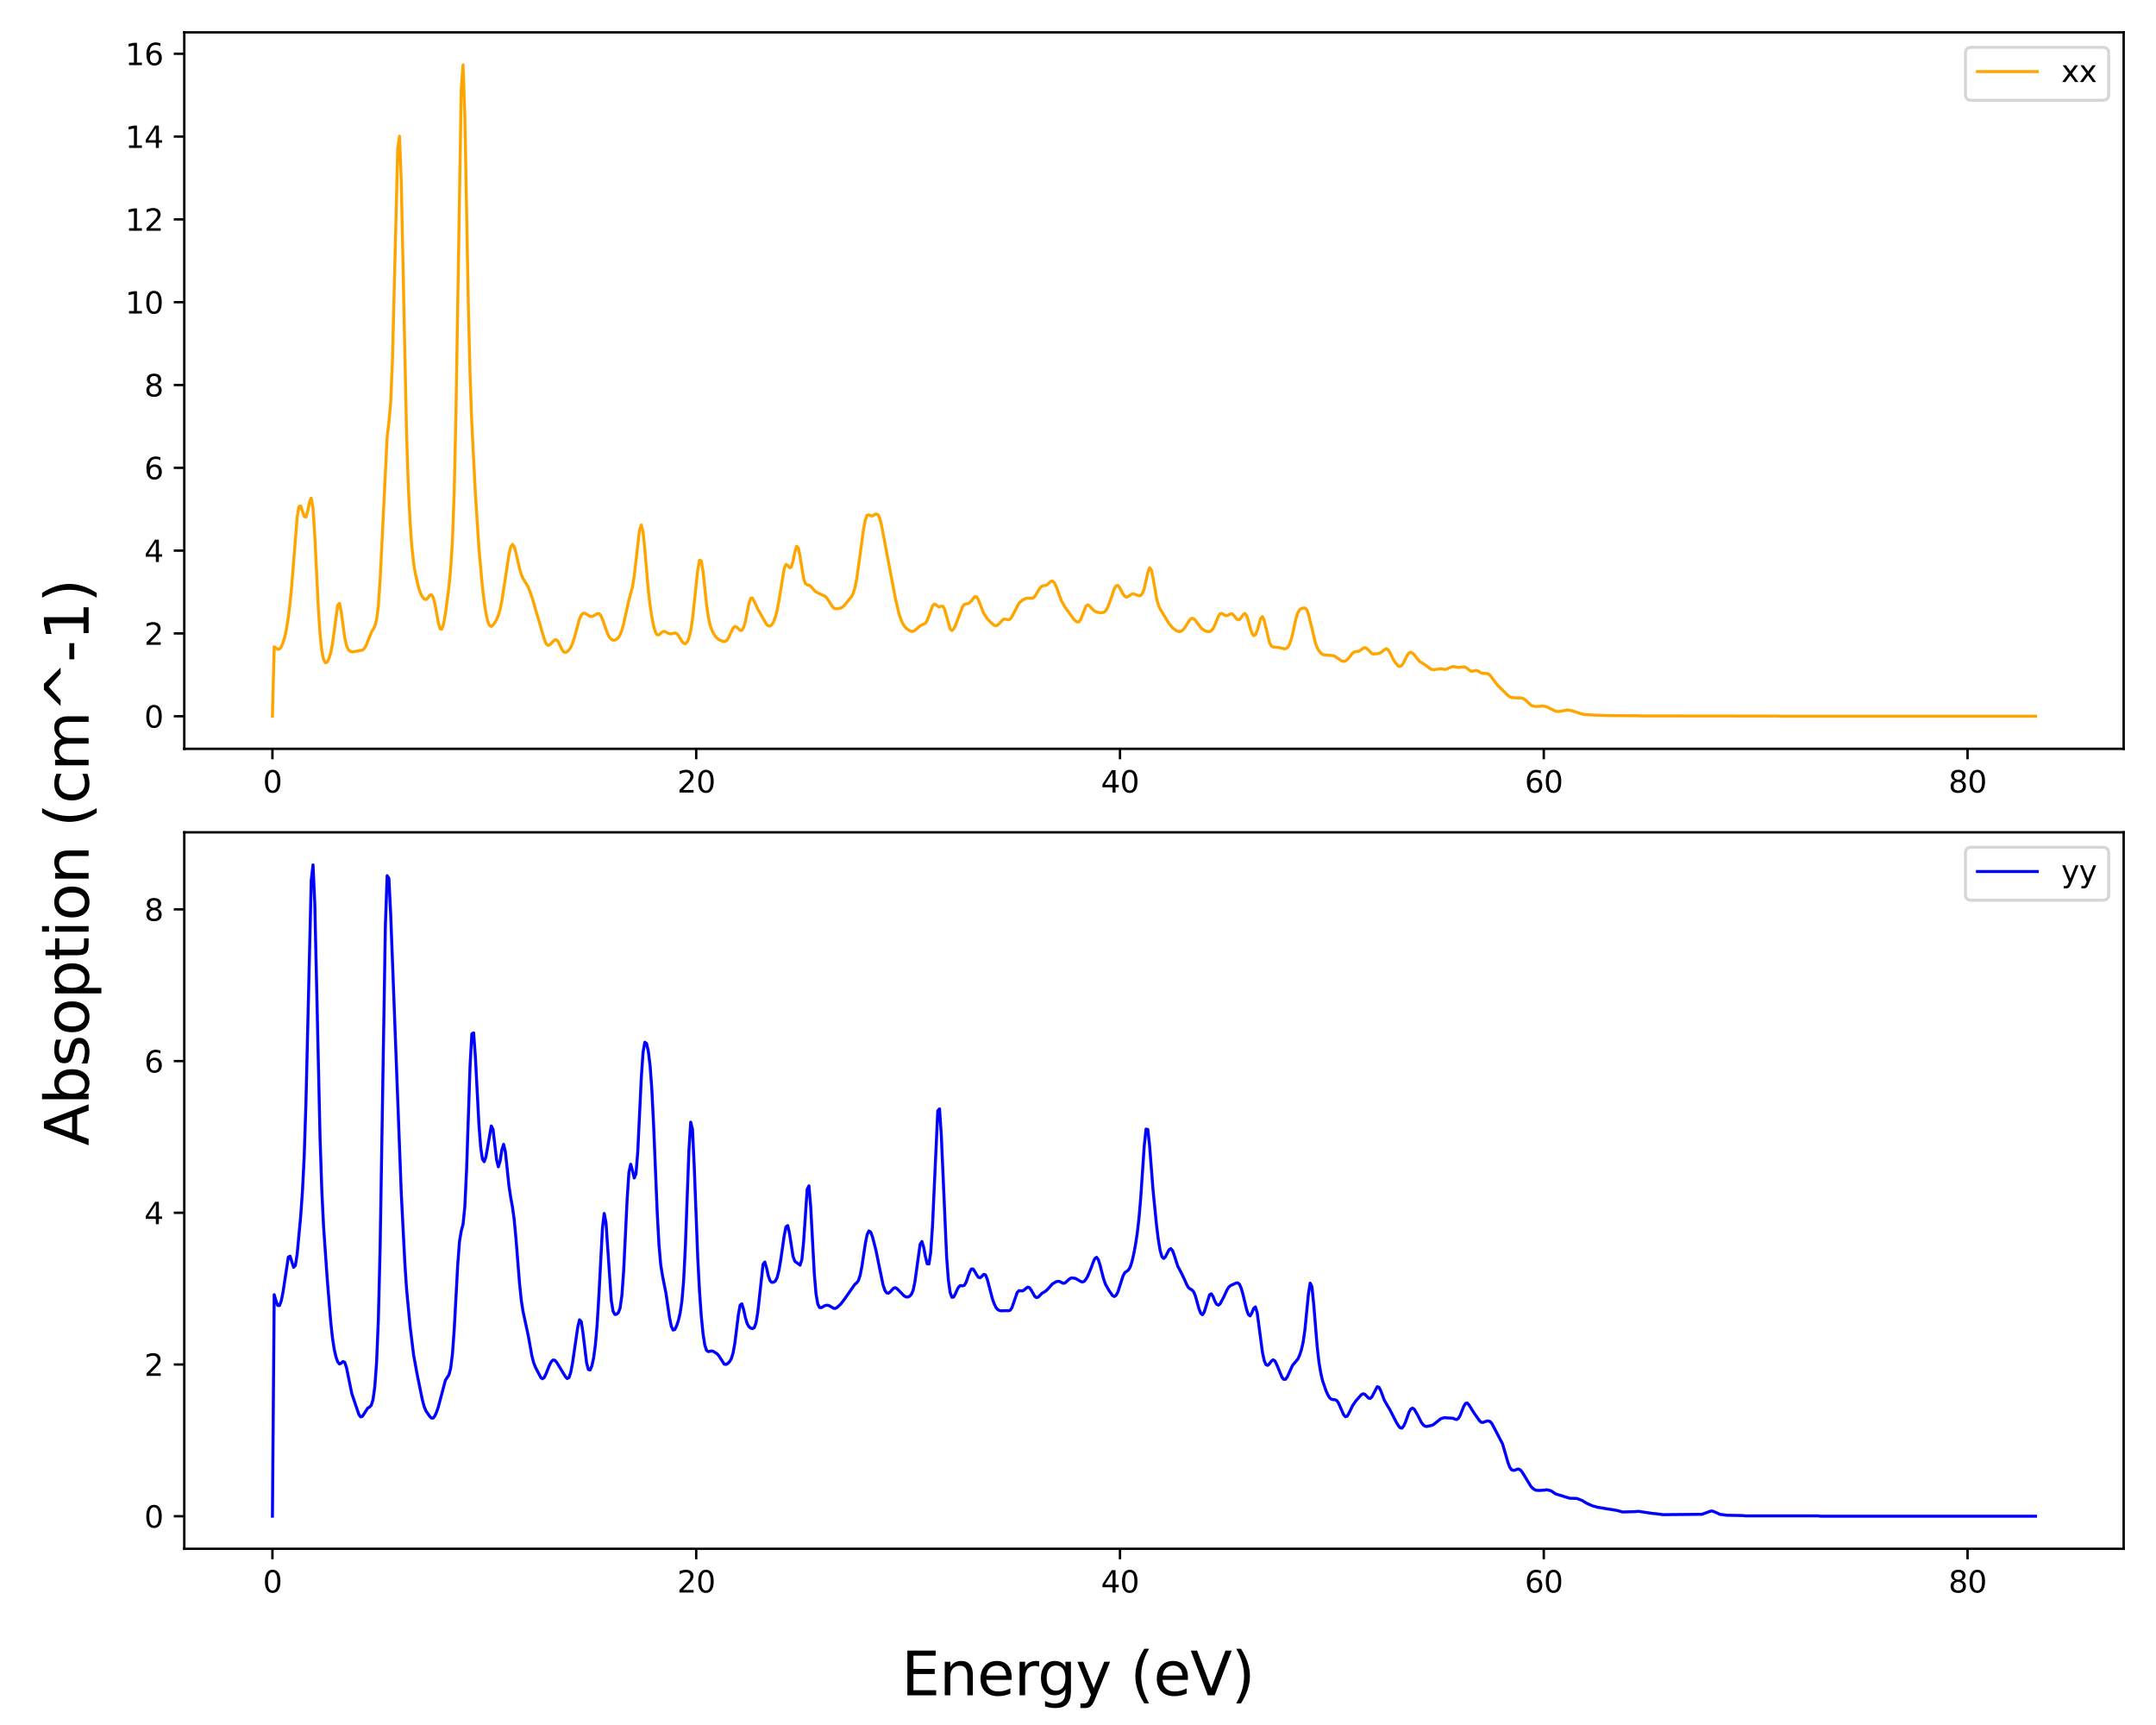 <?xml version="1.0" encoding="utf-8" standalone="no"?>
<!DOCTYPE svg PUBLIC "-//W3C//DTD SVG 1.1//EN"
  "http://www.w3.org/Graphics/SVG/1.1/DTD/svg11.dtd">
<svg xmlns:xlink="http://www.w3.org/1999/xlink" width="720pt" height="576pt" viewBox="0 0 720 576" xmlns="http://www.w3.org/2000/svg" version="1.1">
 <defs>
  <style type="text/css">*{stroke-linejoin: round; stroke-linecap: butt}</style>
 </defs>
 <g id="figure_1">
  <g id="patch_1">
   <path d="M 0 576 
L 720 576 
L 720 0 
L 0 0 
z
" style="fill: #ffffff"/>
  </g>
  <g id="axes_1">
   <g id="patch_2">
    <path d="M 61.54 250.04 
L 709.2 250.04 
L 709.2 10.8 
L 61.54 10.8 
z
" style="fill: #ffffff"/>
   </g>
   <g id="matplotlib.axis_1">
    <g id="xtick_1">
     <g id="line2d_1">
      <defs>
       <path id="m88f8ee2219" d="M 0 0 
L 0 3.5 
" style="stroke: #000000; stroke-width: 0.8"/>
      </defs>
      <g>
       <use xlink:href="#m88f8ee2219" x="90.979" y="250.04" style="stroke: #000000; stroke-width: 0.8"/>
      </g>
     </g>
     <g id="text_1">
      <!-- 0 -->
      <g transform="translate(87.798 264.638)scale(0.1 -0.1)">
       <defs>
        <path id="DejaVuSans-30" d="M 2034 4250 
Q 1547 4250 1301 3770 
Q 1056 3291 1056 2328 
Q 1056 1369 1301 889 
Q 1547 409 2034 409 
Q 2525 409 2770 889 
Q 3016 1369 3016 2328 
Q 3016 3291 2770 3770 
Q 2525 4250 2034 4250 
z
M 2034 4750 
Q 2819 4750 3233 4129 
Q 3647 3509 3647 2328 
Q 3647 1150 3233 529 
Q 2819 -91 2034 -91 
Q 1250 -91 836 529 
Q 422 1150 422 2328 
Q 422 3509 836 4129 
Q 1250 4750 2034 4750 
z
" transform="scale(0.016)"/>
       </defs>
       <use xlink:href="#DejaVuSans-30"/>
      </g>
     </g>
    </g>
    <g id="xtick_2">
     <g id="line2d_2">
      <g>
       <use xlink:href="#m88f8ee2219" x="232.502" y="250.04" style="stroke: #000000; stroke-width: 0.8"/>
      </g>
     </g>
     <g id="text_2">
      <!-- 20 -->
      <g transform="translate(226.139 264.638)scale(0.1 -0.1)">
       <defs>
        <path id="DejaVuSans-32" d="M 1228 531 
L 3431 531 
L 3431 0 
L 469 0 
L 469 531 
Q 828 903 1448 1529 
Q 2069 2156 2228 2338 
Q 2531 2678 2651 2914 
Q 2772 3150 2772 3378 
Q 2772 3750 2511 3984 
Q 2250 4219 1831 4219 
Q 1534 4219 1204 4116 
Q 875 4013 500 3803 
L 500 4441 
Q 881 4594 1212 4672 
Q 1544 4750 1819 4750 
Q 2544 4750 2975 4387 
Q 3406 4025 3406 3419 
Q 3406 3131 3298 2873 
Q 3191 2616 2906 2266 
Q 2828 2175 2409 1742 
Q 1991 1309 1228 531 
z
" transform="scale(0.016)"/>
       </defs>
       <use xlink:href="#DejaVuSans-32"/>
       <use xlink:href="#DejaVuSans-30" x="63.623"/>
      </g>
     </g>
    </g>
    <g id="xtick_3">
     <g id="line2d_3">
      <g>
       <use xlink:href="#m88f8ee2219" x="374.024" y="250.04" style="stroke: #000000; stroke-width: 0.8"/>
      </g>
     </g>
     <g id="text_3">
      <!-- 40 -->
      <g transform="translate(367.662 264.638)scale(0.1 -0.1)">
       <defs>
        <path id="DejaVuSans-34" d="M 2419 4116 
L 825 1625 
L 2419 1625 
L 2419 4116 
z
M 2253 4666 
L 3047 4666 
L 3047 1625 
L 3713 1625 
L 3713 1100 
L 3047 1100 
L 3047 0 
L 2419 0 
L 2419 1100 
L 313 1100 
L 313 1709 
L 2253 4666 
z
" transform="scale(0.016)"/>
       </defs>
       <use xlink:href="#DejaVuSans-34"/>
       <use xlink:href="#DejaVuSans-30" x="63.623"/>
      </g>
     </g>
    </g>
    <g id="xtick_4">
     <g id="line2d_4">
      <g>
       <use xlink:href="#m88f8ee2219" x="515.547" y="250.04" style="stroke: #000000; stroke-width: 0.8"/>
      </g>
     </g>
     <g id="text_4">
      <!-- 60 -->
      <g transform="translate(509.185 264.638)scale(0.1 -0.1)">
       <defs>
        <path id="DejaVuSans-36" d="M 2113 2584 
Q 1688 2584 1439 2293 
Q 1191 2003 1191 1497 
Q 1191 994 1439 701 
Q 1688 409 2113 409 
Q 2538 409 2786 701 
Q 3034 994 3034 1497 
Q 3034 2003 2786 2293 
Q 2538 2584 2113 2584 
z
M 3366 4563 
L 3366 3988 
Q 3128 4100 2886 4159 
Q 2644 4219 2406 4219 
Q 1781 4219 1451 3797 
Q 1122 3375 1075 2522 
Q 1259 2794 1537 2939 
Q 1816 3084 2150 3084 
Q 2853 3084 3261 2657 
Q 3669 2231 3669 1497 
Q 3669 778 3244 343 
Q 2819 -91 2113 -91 
Q 1303 -91 875 529 
Q 447 1150 447 2328 
Q 447 3434 972 4092 
Q 1497 4750 2381 4750 
Q 2619 4750 2861 4703 
Q 3103 4656 3366 4563 
z
" transform="scale(0.016)"/>
       </defs>
       <use xlink:href="#DejaVuSans-36"/>
       <use xlink:href="#DejaVuSans-30" x="63.623"/>
      </g>
     </g>
    </g>
    <g id="xtick_5">
     <g id="line2d_5">
      <g>
       <use xlink:href="#m88f8ee2219" x="657.07" y="250.04" style="stroke: #000000; stroke-width: 0.8"/>
      </g>
     </g>
     <g id="text_5">
      <!-- 80 -->
      <g transform="translate(650.707 264.638)scale(0.1 -0.1)">
       <defs>
        <path id="DejaVuSans-38" d="M 2034 2216 
Q 1584 2216 1326 1975 
Q 1069 1734 1069 1313 
Q 1069 891 1326 650 
Q 1584 409 2034 409 
Q 2484 409 2743 651 
Q 3003 894 3003 1313 
Q 3003 1734 2745 1975 
Q 2488 2216 2034 2216 
z
M 1403 2484 
Q 997 2584 770 2862 
Q 544 3141 544 3541 
Q 544 4100 942 4425 
Q 1341 4750 2034 4750 
Q 2731 4750 3128 4425 
Q 3525 4100 3525 3541 
Q 3525 3141 3298 2862 
Q 3072 2584 2669 2484 
Q 3125 2378 3379 2068 
Q 3634 1759 3634 1313 
Q 3634 634 3220 271 
Q 2806 -91 2034 -91 
Q 1263 -91 848 271 
Q 434 634 434 1313 
Q 434 1759 690 2068 
Q 947 2378 1403 2484 
z
M 1172 3481 
Q 1172 3119 1398 2916 
Q 1625 2713 2034 2713 
Q 2441 2713 2670 2916 
Q 2900 3119 2900 3481 
Q 2900 3844 2670 4047 
Q 2441 4250 2034 4250 
Q 1625 4250 1398 4047 
Q 1172 3844 1172 3481 
z
" transform="scale(0.016)"/>
       </defs>
       <use xlink:href="#DejaVuSans-38"/>
       <use xlink:href="#DejaVuSans-30" x="63.623"/>
      </g>
     </g>
    </g>
   </g>
   <g id="matplotlib.axis_2">
    <g id="ytick_1">
     <g id="line2d_6">
      <defs>
       <path id="mcab6aa4a78" d="M 0 0 
L -3.5 0 
" style="stroke: #000000; stroke-width: 0.8"/>
      </defs>
      <g>
       <use xlink:href="#mcab6aa4a78" x="61.54" y="239.165" style="stroke: #000000; stroke-width: 0.8"/>
      </g>
     </g>
     <g id="text_6">
      <!-- 0 -->
      <g transform="translate(48.178 242.965)scale(0.1 -0.1)">
       <use xlink:href="#DejaVuSans-30"/>
      </g>
     </g>
    </g>
    <g id="ytick_2">
     <g id="line2d_7">
      <g>
       <use xlink:href="#mcab6aa4a78" x="61.54" y="211.514" style="stroke: #000000; stroke-width: 0.8"/>
      </g>
     </g>
     <g id="text_7">
      <!-- 2 -->
      <g transform="translate(48.178 215.313)scale(0.1 -0.1)">
       <use xlink:href="#DejaVuSans-32"/>
      </g>
     </g>
    </g>
    <g id="ytick_3">
     <g id="line2d_8">
      <g>
       <use xlink:href="#mcab6aa4a78" x="61.54" y="183.862" style="stroke: #000000; stroke-width: 0.8"/>
      </g>
     </g>
     <g id="text_8">
      <!-- 4 -->
      <g transform="translate(48.178 187.661)scale(0.1 -0.1)">
       <use xlink:href="#DejaVuSans-34"/>
      </g>
     </g>
    </g>
    <g id="ytick_4">
     <g id="line2d_9">
      <g>
       <use xlink:href="#mcab6aa4a78" x="61.54" y="156.21" style="stroke: #000000; stroke-width: 0.8"/>
      </g>
     </g>
     <g id="text_9">
      <!-- 6 -->
      <g transform="translate(48.178 160.01)scale(0.1 -0.1)">
       <use xlink:href="#DejaVuSans-36"/>
      </g>
     </g>
    </g>
    <g id="ytick_5">
     <g id="line2d_10">
      <g>
       <use xlink:href="#mcab6aa4a78" x="61.54" y="128.559" style="stroke: #000000; stroke-width: 0.8"/>
      </g>
     </g>
     <g id="text_10">
      <!-- 8 -->
      <g transform="translate(48.178 132.358)scale(0.1 -0.1)">
       <use xlink:href="#DejaVuSans-38"/>
      </g>
     </g>
    </g>
    <g id="ytick_6">
     <g id="line2d_11">
      <g>
       <use xlink:href="#mcab6aa4a78" x="61.54" y="100.907" style="stroke: #000000; stroke-width: 0.8"/>
      </g>
     </g>
     <g id="text_11">
      <!-- 10 -->
      <g transform="translate(41.815 104.706)scale(0.1 -0.1)">
       <defs>
        <path id="DejaVuSans-31" d="M 794 531 
L 1825 531 
L 1825 4091 
L 703 3866 
L 703 4441 
L 1819 4666 
L 2450 4666 
L 2450 531 
L 3481 531 
L 3481 0 
L 794 0 
L 794 531 
z
" transform="scale(0.016)"/>
       </defs>
       <use xlink:href="#DejaVuSans-31"/>
       <use xlink:href="#DejaVuSans-30" x="63.623"/>
      </g>
     </g>
    </g>
    <g id="ytick_7">
     <g id="line2d_12">
      <g>
       <use xlink:href="#mcab6aa4a78" x="61.54" y="73.255" style="stroke: #000000; stroke-width: 0.8"/>
      </g>
     </g>
     <g id="text_12">
      <!-- 12 -->
      <g transform="translate(41.815 77.054)scale(0.1 -0.1)">
       <use xlink:href="#DejaVuSans-31"/>
       <use xlink:href="#DejaVuSans-32" x="63.623"/>
      </g>
     </g>
    </g>
    <g id="ytick_8">
     <g id="line2d_13">
      <g>
       <use xlink:href="#mcab6aa4a78" x="61.54" y="45.604" style="stroke: #000000; stroke-width: 0.8"/>
      </g>
     </g>
     <g id="text_13">
      <!-- 14 -->
      <g transform="translate(41.815 49.403)scale(0.1 -0.1)">
       <use xlink:href="#DejaVuSans-31"/>
       <use xlink:href="#DejaVuSans-34" x="63.623"/>
      </g>
     </g>
    </g>
    <g id="ytick_9">
     <g id="line2d_14">
      <g>
       <use xlink:href="#mcab6aa4a78" x="61.54" y="17.952" style="stroke: #000000; stroke-width: 0.8"/>
      </g>
     </g>
     <g id="text_14">
      <!-- 16 -->
      <g transform="translate(41.815 21.751)scale(0.1 -0.1)">
       <use xlink:href="#DejaVuSans-31"/>
       <use xlink:href="#DejaVuSans-36" x="63.623"/>
      </g>
     </g>
    </g>
   </g>
   <g id="line2d_15">
    <path d="M 90.979 239.165 
L 91.569 215.975 
L 92.747 216.803 
L 93.337 216.703 
L 93.926 216.013 
L 94.515 214.687 
L 95.104 212.669 
L 95.694 209.846 
L 96.283 206.109 
L 96.873 201.297 
L 97.462 195.125 
L 99.231 172.745 
L 99.819 169.18 
L 100.409 168.946 
L 101.588 172.457 
L 102.177 172.651 
L 102.767 170.686 
L 103.356 167.635 
L 103.945 166.329 
L 104.535 169.838 
L 105.124 178.933 
L 106.302 202.948 
L 106.892 211.796 
L 107.481 217.324 
L 108.071 220.22 
L 108.66 221.293 
L 109.25 221.11 
L 109.839 219.999 
L 110.429 218.032 
L 111.018 215.009 
L 112.786 202.072 
L 113.375 201.468 
L 113.964 204.345 
L 115.143 213.043 
L 115.733 215.63 
L 116.322 216.914 
L 116.912 217.465 
L 117.5 217.656 
L 118.09 217.639 
L 119.858 217.282 
L 121.037 217.07 
L 121.627 216.594 
L 122.216 215.629 
L 123.984 211.244 
L 125.162 209.122 
L 125.752 206.942 
L 126.341 202.332 
L 126.931 193.888 
L 129.288 145.861 
L 129.877 141.014 
L 130.467 134.337 
L 131.056 120.29 
L 132.825 49.551 
L 133.414 45.479 
L 134.003 60.701 
L 135.771 144.894 
L 136.36 162.422 
L 136.95 174.343 
L 137.539 182.563 
L 138.129 188.048 
L 138.718 191.664 
L 139.897 196.577 
L 140.487 198.23 
L 141.075 199.314 
L 141.665 200.01 
L 142.254 200.212 
L 142.844 199.705 
L 143.433 198.87 
L 144.023 198.547 
L 144.612 199.357 
L 145.201 201.463 
L 146.38 207.865 
L 146.969 209.958 
L 147.558 210.075 
L 148.148 208.234 
L 148.737 204.948 
L 149.916 195.973 
L 150.506 189.896 
L 151.095 180.471 
L 151.685 164.174 
L 152.274 137.559 
L 154.042 29.751 
L 154.631 21.675 
L 155.22 38.236 
L 156.399 101.72 
L 156.989 125.569 
L 157.578 141.714 
L 158.756 164.861 
L 159.935 183.031 
L 161.114 196.099 
L 161.704 200.993 
L 162.293 204.794 
L 162.883 207.419 
L 163.472 208.83 
L 164.061 209.159 
L 164.65 208.722 
L 165.24 207.91 
L 165.829 206.889 
L 166.418 205.514 
L 167.008 203.489 
L 167.597 200.672 
L 168.776 193.019 
L 169.955 185.193 
L 170.544 182.667 
L 171.133 181.755 
L 171.723 182.541 
L 172.312 184.636 
L 173.491 189.845 
L 174.081 191.803 
L 174.67 193.15 
L 176.438 196.094 
L 177.616 199.265 
L 179.385 205.301 
L 181.743 213.34 
L 182.331 214.812 
L 182.921 215.471 
L 183.51 215.365 
L 185.278 213.65 
L 185.868 213.661 
L 186.457 214.316 
L 187.636 216.847 
L 188.225 217.692 
L 188.814 217.877 
L 189.404 217.587 
L 189.993 217.049 
L 190.583 216.212 
L 191.172 214.918 
L 191.762 213.102 
L 193.53 206.681 
L 194.119 205.382 
L 194.708 204.795 
L 195.298 204.775 
L 197.066 205.812 
L 197.655 205.842 
L 198.245 205.625 
L 199.424 204.925 
L 200.012 204.871 
L 200.602 205.443 
L 201.191 206.756 
L 202.96 211.766 
L 203.549 212.817 
L 204.139 213.481 
L 204.728 213.765 
L 205.317 213.73 
L 205.906 213.438 
L 206.496 212.901 
L 207.085 211.949 
L 207.674 210.444 
L 208.264 208.269 
L 210.032 200.371 
L 211.211 195.984 
L 211.8 192.378 
L 213.568 176.988 
L 214.158 175.28 
L 214.747 177.61 
L 215.336 183.449 
L 216.515 197.248 
L 217.105 202.252 
L 217.694 206.043 
L 218.283 208.999 
L 218.872 211.035 
L 219.462 211.979 
L 220.051 211.978 
L 221.23 210.969 
L 221.82 210.828 
L 222.409 211.058 
L 222.998 211.415 
L 223.587 211.637 
L 224.177 211.642 
L 225.356 211.34 
L 225.945 211.537 
L 226.534 212.168 
L 227.713 214.144 
L 228.303 214.815 
L 228.892 214.924 
L 229.481 214.381 
L 230.07 213.048 
L 230.66 210.64 
L 231.249 206.879 
L 233.018 190.301 
L 233.607 187.079 
L 234.197 187.28 
L 234.785 190.881 
L 235.964 201.968 
L 236.554 206.082 
L 237.143 208.732 
L 237.732 210.417 
L 238.322 211.583 
L 238.911 212.484 
L 239.501 213.131 
L 240.09 213.592 
L 241.268 214.102 
L 241.858 214.219 
L 242.447 214.069 
L 243.037 213.435 
L 244.805 209.726 
L 245.395 209.2 
L 245.984 209.378 
L 247.162 210.475 
L 247.752 210.461 
L 248.341 209.488 
L 248.93 207.439 
L 250.109 201.585 
L 250.699 199.788 
L 251.288 199.702 
L 251.878 200.826 
L 253.056 203.369 
L 256.003 208.539 
L 256.592 208.975 
L 257.182 209.025 
L 257.771 208.589 
L 258.36 207.583 
L 258.95 205.966 
L 259.539 203.676 
L 260.128 200.577 
L 261.897 189.823 
L 262.486 188.491 
L 263.076 188.773 
L 263.665 189.567 
L 264.254 189.345 
L 264.843 187.348 
L 265.433 184.381 
L 266.022 182.411 
L 266.612 182.96 
L 267.201 185.959 
L 268.38 193.195 
L 268.969 194.88 
L 269.559 195.31 
L 270.148 195.376 
L 270.737 195.752 
L 271.916 197.138 
L 272.505 197.632 
L 274.274 198.526 
L 275.453 199.059 
L 276.041 199.554 
L 277.22 201.375 
L 277.81 202.34 
L 278.399 202.987 
L 278.988 203.269 
L 280.167 203.181 
L 280.757 203.028 
L 281.346 202.742 
L 281.935 202.189 
L 284.293 199.288 
L 284.882 198.209 
L 285.472 196.388 
L 286.061 193.558 
L 287.24 185.155 
L 288.418 176.435 
L 289.008 173.486 
L 289.597 172.047 
L 290.186 171.903 
L 290.776 172.223 
L 291.365 172.258 
L 292.544 171.619 
L 293.134 171.814 
L 293.722 172.863 
L 294.312 175.049 
L 299.027 199.853 
L 300.206 204.87 
L 300.795 206.657 
L 301.384 208.016 
L 301.974 209.04 
L 302.563 209.725 
L 303.742 210.562 
L 304.332 210.784 
L 304.921 210.807 
L 305.51 210.529 
L 307.278 208.955 
L 309.046 208.101 
L 309.636 207.175 
L 311.404 202.361 
L 311.993 201.702 
L 312.582 201.913 
L 313.172 202.46 
L 313.761 202.65 
L 314.351 202.4 
L 314.94 202.488 
L 315.53 203.671 
L 317.297 210.024 
L 317.887 210.561 
L 318.476 210.061 
L 319.066 208.892 
L 321.423 202.575 
L 322.013 201.868 
L 322.602 201.642 
L 323.191 201.549 
L 323.78 201.268 
L 324.37 200.689 
L 325.549 199.228 
L 326.138 199.294 
L 326.728 200.286 
L 328.496 204.792 
L 329.674 206.543 
L 330.853 207.813 
L 332.032 208.818 
L 332.621 208.943 
L 333.211 208.701 
L 334.978 206.858 
L 335.568 206.697 
L 336.747 206.945 
L 337.336 206.726 
L 337.926 205.959 
L 340.283 201.395 
L 341.462 200.382 
L 342.64 199.798 
L 343.23 199.709 
L 344.409 199.793 
L 344.998 199.645 
L 345.588 199.145 
L 347.355 196.221 
L 347.945 195.713 
L 348.534 195.558 
L 349.124 195.521 
L 349.713 195.246 
L 350.892 194.161 
L 351.481 194.033 
L 352.07 194.532 
L 352.66 195.695 
L 354.428 200.536 
L 355.607 202.634 
L 358.553 206.716 
L 359.143 207.335 
L 359.732 207.705 
L 360.322 207.606 
L 360.911 206.814 
L 362.679 202.343 
L 363.269 201.981 
L 363.857 202.346 
L 365.036 203.622 
L 365.626 204.089 
L 366.215 204.368 
L 367.394 204.608 
L 368.573 204.496 
L 369.162 204.036 
L 369.751 203.154 
L 370.341 201.753 
L 372.109 196.66 
L 372.698 195.637 
L 373.288 195.485 
L 373.877 196.143 
L 375.056 198.42 
L 375.645 199.158 
L 376.234 199.373 
L 376.824 199.162 
L 378.003 198.34 
L 378.592 198.292 
L 380.36 198.982 
L 380.95 198.836 
L 381.539 198.12 
L 382.128 196.499 
L 383.307 191.251 
L 383.896 189.593 
L 384.486 190.233 
L 385.075 193.023 
L 386.254 199.862 
L 386.844 202.009 
L 387.432 203.345 
L 390.38 208.192 
L 391.558 209.619 
L 392.737 210.531 
L 393.326 210.796 
L 393.915 210.883 
L 394.505 210.758 
L 395.094 210.276 
L 395.684 209.542 
L 397.452 206.795 
L 398.042 206.448 
L 398.631 206.566 
L 399.22 207.153 
L 400.988 209.547 
L 401.578 210.11 
L 402.756 210.77 
L 403.346 210.9 
L 403.935 210.885 
L 404.525 210.612 
L 405.113 209.896 
L 405.703 208.663 
L 406.882 205.786 
L 407.471 204.952 
L 408.061 204.816 
L 409.24 205.544 
L 409.829 205.557 
L 411.007 204.952 
L 411.597 205.041 
L 412.186 205.653 
L 412.776 206.455 
L 413.365 206.96 
L 413.954 206.865 
L 414.544 206.166 
L 415.133 205.277 
L 415.723 204.84 
L 416.312 205.537 
L 416.901 207.378 
L 417.49 209.613 
L 418.08 211.402 
L 418.669 212.238 
L 419.259 211.958 
L 419.848 210.558 
L 421.027 206.444 
L 421.616 205.887 
L 422.206 207.26 
L 423.973 214.635 
L 424.563 215.696 
L 425.152 216.05 
L 427.51 216.287 
L 428.688 216.607 
L 429.278 216.608 
L 429.867 216.329 
L 430.457 215.526 
L 431.046 214 
L 431.636 211.792 
L 432.814 206.497 
L 433.404 204.609 
L 433.993 203.635 
L 434.582 203.257 
L 435.171 203.039 
L 435.761 203.019 
L 436.35 203.521 
L 436.94 204.99 
L 439.298 214.721 
L 439.887 216.246 
L 440.476 217.325 
L 441.065 218.036 
L 441.655 218.5 
L 442.244 218.674 
L 445.191 218.924 
L 445.781 219.144 
L 448.138 220.755 
L 448.727 220.852 
L 449.317 220.694 
L 449.906 220.237 
L 450.496 219.607 
L 451.674 218.13 
L 452.263 217.711 
L 452.853 217.548 
L 453.442 217.513 
L 454.032 217.35 
L 455.21 216.46 
L 455.8 216.252 
L 456.389 216.475 
L 458.157 218.238 
L 458.746 218.379 
L 459.925 218.27 
L 460.515 218.149 
L 461.104 217.897 
L 462.872 216.607 
L 463.462 216.881 
L 464.051 217.731 
L 465.229 220.065 
L 465.819 221.061 
L 466.998 222.44 
L 467.587 222.549 
L 468.177 222.118 
L 468.766 221.19 
L 469.944 218.79 
L 470.534 218.039 
L 471.123 217.826 
L 471.713 218.065 
L 472.302 218.666 
L 474.07 220.851 
L 475.249 221.574 
L 476.427 222.348 
L 477.606 223.313 
L 478.196 223.567 
L 478.785 223.636 
L 481.142 223.263 
L 482.321 223.543 
L 482.911 223.473 
L 484.09 222.956 
L 485.268 222.532 
L 486.447 222.766 
L 487.036 222.884 
L 488.215 222.741 
L 488.804 222.669 
L 489.394 222.788 
L 491.162 224.104 
L 491.752 224.13 
L 492.93 223.846 
L 493.519 224.016 
L 494.698 224.746 
L 495.287 224.871 
L 496.466 224.878 
L 497.056 225.052 
L 497.645 225.52 
L 498.823 227.097 
L 500.002 228.687 
L 501.181 229.844 
L 502.36 231.01 
L 503.539 232.185 
L 504.128 232.625 
L 504.717 232.917 
L 505.896 233 
L 508.254 233.066 
L 508.843 233.311 
L 509.433 233.76 
L 511.2 235.422 
L 511.79 235.724 
L 512.969 235.92 
L 515.326 235.747 
L 516.505 235.997 
L 519.452 237.49 
L 520.631 237.59 
L 523.577 237.051 
L 524.756 237.257 
L 526.524 237.834 
L 528.881 238.576 
L 532.418 238.787 
L 535.954 238.893 
L 537.722 238.947 
L 546.563 238.998 
L 548.331 239.054 
L 593.712 239.104 
L 594.891 239.165 
L 679.761 239.165 
L 679.761 239.165 
" clip-path="url(#p381c973cc5)" style="fill: none; stroke: #ffa500; stroke-linecap: square"/>
   </g>
   <g id="patch_3">
    <path d="M 61.54 250.04 
L 61.54 10.8 
" style="fill: none; stroke: #000000; stroke-width: 0.8; stroke-linejoin: miter; stroke-linecap: square"/>
   </g>
   <g id="patch_4">
    <path d="M 709.2 250.04 
L 709.2 10.8 
" style="fill: none; stroke: #000000; stroke-width: 0.8; stroke-linejoin: miter; stroke-linecap: square"/>
   </g>
   <g id="patch_5">
    <path d="M 61.54 250.04 
L 709.2 250.04 
" style="fill: none; stroke: #000000; stroke-width: 0.8; stroke-linejoin: miter; stroke-linecap: square"/>
   </g>
   <g id="patch_6">
    <path d="M 61.54 10.8 
L 709.2 10.8 
" style="fill: none; stroke: #000000; stroke-width: 0.8; stroke-linejoin: miter; stroke-linecap: square"/>
   </g>
   <g id="legend_1">
    <g id="patch_7">
     <path d="M 658.362 33.478 
L 702.2 33.478 
Q 704.2 33.478 704.2 31.478 
L 704.2 17.8 
Q 704.2 15.8 702.2 15.8 
L 658.362 15.8 
Q 656.362 15.8 656.362 17.8 
L 656.362 31.478 
Q 656.362 33.478 658.362 33.478 
z
" style="fill: #ffffff; opacity: 0.8; stroke: #cccccc; stroke-linejoin: miter"/>
    </g>
    <g id="line2d_16">
     <path d="M 660.362 23.898 
L 670.362 23.898 
L 680.362 23.898 
" style="fill: none; stroke: #ffa500; stroke-linecap: square"/>
    </g>
    <g id="text_15">
     <!-- xx -->
     <g transform="translate(688.362 27.398)scale(0.1 -0.1)">
      <defs>
       <path id="DejaVuSans-78" d="M 3513 3500 
L 2247 1797 
L 3578 0 
L 2900 0 
L 1881 1375 
L 863 0 
L 184 0 
L 1544 1831 
L 300 3500 
L 978 3500 
L 1906 2253 
L 2834 3500 
L 3513 3500 
z
" transform="scale(0.016)"/>
      </defs>
      <use xlink:href="#DejaVuSans-78"/>
      <use xlink:href="#DejaVuSans-78" x="59.18"/>
     </g>
    </g>
   </g>
  </g>
  <g id="axes_2">
   <g id="patch_8">
    <path d="M 61.54 517.16 
L 709.2 517.16 
L 709.2 277.92 
L 61.54 277.92 
z
" style="fill: #ffffff"/>
   </g>
   <g id="matplotlib.axis_3">
    <g id="xtick_6">
     <g id="line2d_17">
      <g>
       <use xlink:href="#m88f8ee2219" x="90.979" y="517.16" style="stroke: #000000; stroke-width: 0.8"/>
      </g>
     </g>
     <g id="text_16">
      <!-- 0 -->
      <g transform="translate(87.798 531.758)scale(0.1 -0.1)">
       <use xlink:href="#DejaVuSans-30"/>
      </g>
     </g>
    </g>
    <g id="xtick_7">
     <g id="line2d_18">
      <g>
       <use xlink:href="#m88f8ee2219" x="232.502" y="517.16" style="stroke: #000000; stroke-width: 0.8"/>
      </g>
     </g>
     <g id="text_17">
      <!-- 20 -->
      <g transform="translate(226.139 531.758)scale(0.1 -0.1)">
       <use xlink:href="#DejaVuSans-32"/>
       <use xlink:href="#DejaVuSans-30" x="63.623"/>
      </g>
     </g>
    </g>
    <g id="xtick_8">
     <g id="line2d_19">
      <g>
       <use xlink:href="#m88f8ee2219" x="374.024" y="517.16" style="stroke: #000000; stroke-width: 0.8"/>
      </g>
     </g>
     <g id="text_18">
      <!-- 40 -->
      <g transform="translate(367.662 531.758)scale(0.1 -0.1)">
       <use xlink:href="#DejaVuSans-34"/>
       <use xlink:href="#DejaVuSans-30" x="63.623"/>
      </g>
     </g>
    </g>
    <g id="xtick_9">
     <g id="line2d_20">
      <g>
       <use xlink:href="#m88f8ee2219" x="515.547" y="517.16" style="stroke: #000000; stroke-width: 0.8"/>
      </g>
     </g>
     <g id="text_19">
      <!-- 60 -->
      <g transform="translate(509.185 531.758)scale(0.1 -0.1)">
       <use xlink:href="#DejaVuSans-36"/>
       <use xlink:href="#DejaVuSans-30" x="63.623"/>
      </g>
     </g>
    </g>
    <g id="xtick_10">
     <g id="line2d_21">
      <g>
       <use xlink:href="#m88f8ee2219" x="657.07" y="517.16" style="stroke: #000000; stroke-width: 0.8"/>
      </g>
     </g>
     <g id="text_20">
      <!-- 80 -->
      <g transform="translate(650.707 531.758)scale(0.1 -0.1)">
       <use xlink:href="#DejaVuSans-38"/>
       <use xlink:href="#DejaVuSans-30" x="63.623"/>
      </g>
     </g>
    </g>
   </g>
   <g id="matplotlib.axis_4">
    <g id="ytick_10">
     <g id="line2d_22">
      <g>
       <use xlink:href="#mcab6aa4a78" x="61.54" y="506.285" style="stroke: #000000; stroke-width: 0.8"/>
      </g>
     </g>
     <g id="text_21">
      <!-- 0 -->
      <g transform="translate(48.178 510.085)scale(0.1 -0.1)">
       <use xlink:href="#DejaVuSans-30"/>
      </g>
     </g>
    </g>
    <g id="ytick_11">
     <g id="line2d_23">
      <g>
       <use xlink:href="#mcab6aa4a78" x="61.54" y="455.627" style="stroke: #000000; stroke-width: 0.8"/>
      </g>
     </g>
     <g id="text_22">
      <!-- 2 -->
      <g transform="translate(48.178 459.426)scale(0.1 -0.1)">
       <use xlink:href="#DejaVuSans-32"/>
      </g>
     </g>
    </g>
    <g id="ytick_12">
     <g id="line2d_24">
      <g>
       <use xlink:href="#mcab6aa4a78" x="61.54" y="404.969" style="stroke: #000000; stroke-width: 0.8"/>
      </g>
     </g>
     <g id="text_23">
      <!-- 4 -->
      <g transform="translate(48.178 408.768)scale(0.1 -0.1)">
       <use xlink:href="#DejaVuSans-34"/>
      </g>
     </g>
    </g>
    <g id="ytick_13">
     <g id="line2d_25">
      <g>
       <use xlink:href="#mcab6aa4a78" x="61.54" y="354.31" style="stroke: #000000; stroke-width: 0.8"/>
      </g>
     </g>
     <g id="text_24">
      <!-- 6 -->
      <g transform="translate(48.178 358.11)scale(0.1 -0.1)">
       <use xlink:href="#DejaVuSans-36"/>
      </g>
     </g>
    </g>
    <g id="ytick_14">
     <g id="line2d_26">
      <g>
       <use xlink:href="#mcab6aa4a78" x="61.54" y="303.652" style="stroke: #000000; stroke-width: 0.8"/>
      </g>
     </g>
     <g id="text_25">
      <!-- 8 -->
      <g transform="translate(48.178 307.451)scale(0.1 -0.1)">
       <use xlink:href="#DejaVuSans-38"/>
      </g>
     </g>
    </g>
   </g>
   <g id="line2d_27">
    <path d="M 90.979 506.285 
L 91.569 432.314 
L 92.158 434.336 
L 92.747 435.899 
L 93.337 435.938 
L 93.926 434.385 
L 94.515 431.451 
L 96.283 419.779 
L 96.873 419.459 
L 98.052 423.182 
L 98.641 422.558 
L 99.231 418.85 
L 100.409 406.169 
L 100.998 397.942 
L 101.588 386.176 
L 102.177 367.97 
L 103.945 293.881 
L 104.535 288.795 
L 105.124 301.8 
L 106.892 380.325 
L 107.481 397.785 
L 108.071 409.827 
L 109.25 426.643 
L 110.429 441.145 
L 111.018 446.648 
L 111.607 450.495 
L 112.196 453.103 
L 112.786 454.772 
L 113.375 455.43 
L 113.964 455.162 
L 114.554 454.628 
L 115.143 454.917 
L 115.733 456.753 
L 117.5 465.401 
L 119.858 472.346 
L 120.448 473.123 
L 121.037 472.928 
L 122.805 470.182 
L 123.394 469.849 
L 123.984 469.248 
L 124.573 467.334 
L 125.162 463.046 
L 125.752 455.101 
L 126.341 441.006 
L 126.931 417.189 
L 128.699 309.117 
L 129.288 292.408 
L 129.877 293.31 
L 130.467 305.224 
L 134.003 398.349 
L 135.182 421.524 
L 135.771 430.367 
L 136.95 442.839 
L 138.129 452.485 
L 139.308 458.893 
L 141.075 467.557 
L 141.665 469.72 
L 142.254 471.121 
L 143.433 472.84 
L 144.023 473.477 
L 144.612 473.539 
L 145.201 472.828 
L 145.791 471.537 
L 146.38 469.792 
L 148.737 460.887 
L 149.916 459.088 
L 150.506 456.854 
L 151.095 452.111 
L 151.685 444.011 
L 152.863 422.252 
L 153.452 414.53 
L 154.042 411.011 
L 154.631 408.811 
L 155.22 403.106 
L 155.81 390.767 
L 156.989 355.642 
L 157.578 345.201 
L 158.168 344.891 
L 158.756 352.892 
L 159.935 375.412 
L 160.525 383.094 
L 161.114 387.066 
L 161.704 387.908 
L 162.293 386.23 
L 164.061 375.966 
L 164.65 377.124 
L 165.829 387.216 
L 166.418 389.622 
L 167.008 387.733 
L 167.597 383.905 
L 168.187 382.107 
L 168.776 384.614 
L 169.955 395.859 
L 170.544 399.804 
L 171.133 402.99 
L 171.723 407.311 
L 172.312 413.614 
L 173.491 428.446 
L 174.081 434.145 
L 174.67 437.917 
L 176.438 446.109 
L 177.616 452.679 
L 178.206 455.002 
L 178.795 456.495 
L 180.564 459.935 
L 181.153 460.395 
L 181.743 459.962 
L 182.331 458.78 
L 183.51 455.785 
L 184.1 454.689 
L 184.689 454.127 
L 185.278 454.211 
L 185.868 454.831 
L 188.814 459.673 
L 189.404 460.312 
L 189.993 460.02 
L 190.583 458.309 
L 191.172 455.267 
L 192.941 443.145 
L 193.53 440.694 
L 194.119 441.337 
L 194.708 445.219 
L 195.887 455.015 
L 196.476 457.3 
L 197.066 457.466 
L 197.655 456.097 
L 198.245 453.403 
L 198.834 449.025 
L 199.424 442.215 
L 200.012 432.446 
L 201.191 410.072 
L 201.781 405.199 
L 202.37 408.228 
L 204.139 434.177 
L 204.728 437.811 
L 205.317 438.898 
L 205.906 438.853 
L 206.496 438.321 
L 207.085 436.753 
L 207.674 432.634 
L 208.264 424.524 
L 209.443 400.27 
L 210.032 391.428 
L 210.622 388.763 
L 211.211 390.831 
L 211.8 393.349 
L 212.389 391.981 
L 212.979 384.58 
L 214.158 359.994 
L 214.747 351.407 
L 215.336 348.027 
L 215.926 348.434 
L 216.515 351.076 
L 217.105 355.901 
L 217.694 363.975 
L 218.283 375.894 
L 219.462 404.472 
L 220.051 415.41 
L 220.641 422.232 
L 221.23 425.957 
L 222.409 431.862 
L 223.587 439.916 
L 224.177 442.828 
L 224.766 444.121 
L 225.356 443.939 
L 225.945 442.751 
L 226.534 440.98 
L 227.124 438.534 
L 227.713 434.569 
L 228.303 427.577 
L 228.892 415.994 
L 230.07 383.994 
L 230.66 374.71 
L 231.249 377.046 
L 231.839 389.405 
L 233.018 420.107 
L 233.607 431.257 
L 234.197 439.47 
L 234.785 445.385 
L 235.375 449.151 
L 235.964 450.941 
L 236.554 451.313 
L 237.732 451.097 
L 238.322 451.29 
L 239.501 452.07 
L 240.09 452.755 
L 241.858 455.506 
L 242.447 455.605 
L 243.037 455.28 
L 243.626 454.692 
L 244.216 453.706 
L 244.805 451.823 
L 245.395 448.575 
L 246.573 439.058 
L 247.162 435.797 
L 247.752 435.373 
L 248.341 437.314 
L 248.93 439.98 
L 249.52 441.964 
L 250.109 442.984 
L 250.699 443.47 
L 251.288 443.654 
L 251.878 443.326 
L 252.466 441.761 
L 253.056 438.225 
L 254.824 422.173 
L 255.414 421.399 
L 256.003 423.421 
L 256.592 426.054 
L 257.182 427.699 
L 257.771 428.201 
L 258.36 428.145 
L 258.95 427.737 
L 259.539 426.548 
L 260.128 424.184 
L 260.718 420.743 
L 261.897 412.549 
L 262.486 409.642 
L 263.076 409.252 
L 263.665 411.905 
L 264.843 419.575 
L 265.433 421.151 
L 267.201 422.456 
L 267.79 420.556 
L 268.38 414.509 
L 269.559 397.112 
L 270.148 395.964 
L 270.737 402.968 
L 271.916 424.999 
L 272.505 431.999 
L 273.095 435.421 
L 273.684 436.589 
L 274.274 436.642 
L 275.453 435.971 
L 276.041 435.832 
L 276.631 435.889 
L 277.22 436.144 
L 278.399 436.864 
L 278.988 436.891 
L 279.578 436.559 
L 280.757 435.452 
L 281.935 433.934 
L 285.472 428.86 
L 286.061 428.386 
L 286.65 427.622 
L 287.24 425.867 
L 287.829 422.867 
L 289.008 415.067 
L 289.597 412.205 
L 290.186 411.028 
L 290.776 411.421 
L 291.365 412.983 
L 292.544 417.574 
L 293.722 423.389 
L 294.901 429.047 
L 295.491 430.813 
L 296.08 431.683 
L 296.67 431.822 
L 297.259 431.397 
L 298.438 430.107 
L 299.027 429.985 
L 299.616 430.347 
L 301.974 432.764 
L 302.563 433.056 
L 303.153 433.082 
L 303.742 432.839 
L 304.332 432.236 
L 304.921 430.909 
L 305.51 428.176 
L 307.278 415.468 
L 307.868 414.553 
L 308.457 416.442 
L 309.046 419.619 
L 309.636 421.999 
L 310.225 422.054 
L 310.815 418.251 
L 311.404 409.453 
L 313.172 370.92 
L 313.761 370.278 
L 314.351 379.063 
L 316.119 419.511 
L 316.708 427.33 
L 317.297 431.56 
L 317.887 433.19 
L 318.476 433.1 
L 319.066 432 
L 319.655 430.607 
L 320.244 429.596 
L 320.834 429.26 
L 321.423 429.359 
L 322.013 429.217 
L 322.602 428.246 
L 323.78 424.829 
L 324.37 423.749 
L 324.959 423.744 
L 325.549 424.577 
L 326.138 425.661 
L 326.728 426.506 
L 327.317 426.66 
L 327.906 426.169 
L 328.496 425.528 
L 329.085 425.685 
L 329.674 427.047 
L 331.442 433.776 
L 332.032 435.388 
L 332.621 436.601 
L 333.211 437.308 
L 333.8 437.607 
L 334.39 437.703 
L 336.157 437.634 
L 336.747 437.682 
L 337.336 437.521 
L 337.926 436.68 
L 339.694 431.569 
L 340.283 430.976 
L 341.462 431.054 
L 342.051 430.723 
L 342.64 430.18 
L 343.23 429.795 
L 343.819 429.995 
L 344.409 430.838 
L 345.588 432.915 
L 346.176 433.289 
L 346.766 433.072 
L 347.945 431.876 
L 349.124 431.163 
L 349.713 430.669 
L 351.481 428.687 
L 352.66 428.017 
L 353.249 427.846 
L 353.838 427.897 
L 355.017 428.501 
L 355.607 428.444 
L 357.375 426.876 
L 357.964 426.706 
L 359.143 426.873 
L 360.322 427.555 
L 360.911 427.899 
L 361.5 428.074 
L 362.09 427.852 
L 362.679 427.115 
L 363.269 426.091 
L 364.447 423.231 
L 365.036 421.566 
L 365.626 420.242 
L 366.215 419.834 
L 366.805 420.637 
L 367.394 422.543 
L 368.573 427.148 
L 369.162 428.799 
L 370.341 430.894 
L 371.52 432.597 
L 372.109 432.921 
L 372.698 432.533 
L 373.288 431.489 
L 374.467 427.842 
L 375.056 426.012 
L 375.645 424.954 
L 376.824 424.089 
L 377.413 423.144 
L 378.003 421.355 
L 378.592 418.842 
L 379.182 415.725 
L 379.771 411.884 
L 380.36 406.843 
L 380.95 399.957 
L 382.128 382.567 
L 382.718 377.032 
L 383.307 377.146 
L 383.896 382.407 
L 385.075 397.573 
L 386.254 409.383 
L 386.844 414.045 
L 387.432 417.57 
L 388.022 419.63 
L 388.611 420.209 
L 389.201 419.67 
L 390.38 417.34 
L 390.969 416.922 
L 391.558 417.569 
L 392.148 419.161 
L 393.326 422.816 
L 394.505 425.046 
L 395.684 427.493 
L 396.273 428.886 
L 396.863 429.901 
L 397.452 430.403 
L 398.042 430.715 
L 398.631 431.353 
L 399.22 432.776 
L 400.399 437.018 
L 400.988 438.533 
L 401.578 439 
L 402.167 438.082 
L 403.935 432.341 
L 404.525 432.008 
L 405.113 432.935 
L 405.703 434.464 
L 406.292 435.534 
L 406.882 435.806 
L 407.471 435.343 
L 408.65 433.138 
L 409.829 430.588 
L 410.418 429.712 
L 411.007 429.239 
L 412.776 428.423 
L 413.365 428.353 
L 413.954 428.896 
L 414.544 430.26 
L 415.133 432.383 
L 416.312 437.283 
L 416.901 438.958 
L 417.49 439.394 
L 418.08 438.373 
L 418.669 436.866 
L 419.259 436.398 
L 419.848 438.369 
L 421.616 451.695 
L 422.206 454.373 
L 422.795 455.708 
L 423.384 455.906 
L 423.973 455.316 
L 424.563 454.51 
L 425.152 454.061 
L 425.742 454.403 
L 426.331 455.539 
L 428.1 459.854 
L 428.688 460.576 
L 429.278 460.57 
L 429.867 459.833 
L 431.636 455.922 
L 433.404 453.824 
L 433.993 452.556 
L 434.582 450.771 
L 435.171 448.245 
L 435.761 444.245 
L 436.94 432.151 
L 437.529 428.454 
L 438.119 429.647 
L 438.708 435.398 
L 439.887 449.797 
L 440.476 454.878 
L 441.065 458.411 
L 441.655 460.981 
L 442.834 464.409 
L 443.423 465.715 
L 444.012 466.72 
L 444.602 467.192 
L 445.191 467.359 
L 445.781 467.372 
L 446.369 467.617 
L 446.959 468.405 
L 448.727 472.426 
L 449.317 473.074 
L 449.906 472.863 
L 450.496 471.868 
L 451.674 469.399 
L 452.853 467.706 
L 454.621 465.704 
L 455.21 465.403 
L 455.8 465.575 
L 456.979 466.796 
L 457.568 466.972 
L 458.157 466.432 
L 459.925 463.044 
L 460.515 463.217 
L 461.104 464.352 
L 462.283 467.525 
L 463.462 469.591 
L 464.051 470.508 
L 466.408 475.118 
L 466.998 476.057 
L 467.587 476.752 
L 468.177 476.871 
L 468.766 476.163 
L 469.356 474.875 
L 470.534 471.547 
L 471.123 470.5 
L 471.713 470.197 
L 472.302 470.558 
L 473.481 472.617 
L 474.66 474.945 
L 475.249 475.737 
L 475.838 476.196 
L 476.427 476.319 
L 478.196 475.929 
L 478.785 475.629 
L 481.142 473.739 
L 482.321 473.386 
L 485.268 473.572 
L 485.858 473.868 
L 486.447 473.993 
L 487.036 473.6 
L 487.625 472.599 
L 488.804 469.639 
L 489.394 468.633 
L 489.983 468.492 
L 490.573 469.132 
L 492.341 471.943 
L 494.109 474.434 
L 494.698 474.918 
L 495.287 474.961 
L 496.466 474.516 
L 497.056 474.471 
L 497.645 474.692 
L 498.235 475.359 
L 499.413 477.596 
L 501.771 482.12 
L 502.95 486.134 
L 503.539 488.2 
L 504.128 489.818 
L 504.717 490.71 
L 505.307 490.963 
L 505.896 490.941 
L 506.485 490.643 
L 507.075 490.529 
L 507.664 490.784 
L 508.254 491.409 
L 511.2 496.247 
L 511.79 496.888 
L 512.379 497.344 
L 512.969 497.613 
L 514.148 497.683 
L 515.916 497.553 
L 516.505 497.446 
L 517.683 497.706 
L 518.273 497.98 
L 519.452 498.816 
L 524.167 500.279 
L 526.524 500.344 
L 528.292 501.003 
L 530.06 502.06 
L 531.829 502.831 
L 533.597 503.312 
L 540.079 504.374 
L 541.848 504.871 
L 545.973 504.756 
L 547.152 504.65 
L 551.867 505.356 
L 553.046 505.457 
L 555.404 505.765 
L 568.37 505.643 
L 571.316 504.564 
L 571.906 504.562 
L 573.674 505.312 
L 574.264 505.636 
L 576.621 505.959 
L 581.925 506.065 
L 583.104 506.175 
L 607.268 506.17 
L 607.857 506.285 
L 679.761 506.285 
L 679.761 506.285 
" clip-path="url(#pf9f8445413)" style="fill: none; stroke: #0000ff; stroke-linecap: square"/>
   </g>
   <g id="patch_9">
    <path d="M 61.54 517.16 
L 61.54 277.92 
" style="fill: none; stroke: #000000; stroke-width: 0.8; stroke-linejoin: miter; stroke-linecap: square"/>
   </g>
   <g id="patch_10">
    <path d="M 709.2 517.16 
L 709.2 277.92 
" style="fill: none; stroke: #000000; stroke-width: 0.8; stroke-linejoin: miter; stroke-linecap: square"/>
   </g>
   <g id="patch_11">
    <path d="M 61.54 517.16 
L 709.2 517.16 
" style="fill: none; stroke: #000000; stroke-width: 0.8; stroke-linejoin: miter; stroke-linecap: square"/>
   </g>
   <g id="patch_12">
    <path d="M 61.54 277.92 
L 709.2 277.92 
" style="fill: none; stroke: #000000; stroke-width: 0.8; stroke-linejoin: miter; stroke-linecap: square"/>
   </g>
   <g id="legend_2">
    <g id="patch_13">
     <path d="M 658.362 300.598 
L 702.2 300.598 
Q 704.2 300.598 704.2 298.598 
L 704.2 284.92 
Q 704.2 282.92 702.2 282.92 
L 658.362 282.92 
Q 656.362 282.92 656.362 284.92 
L 656.362 298.598 
Q 656.362 300.598 658.362 300.598 
z
" style="fill: #ffffff; opacity: 0.8; stroke: #cccccc; stroke-linejoin: miter"/>
    </g>
    <g id="line2d_28">
     <path d="M 660.362 291.018 
L 670.362 291.018 
L 680.362 291.018 
" style="fill: none; stroke: #0000ff; stroke-linecap: square"/>
    </g>
    <g id="text_26">
     <!-- yy -->
     <g transform="translate(688.362 294.518)scale(0.1 -0.1)">
      <defs>
       <path id="DejaVuSans-79" d="M 2059 -325 
Q 1816 -950 1584 -1140 
Q 1353 -1331 966 -1331 
L 506 -1331 
L 506 -850 
L 844 -850 
Q 1081 -850 1212 -737 
Q 1344 -625 1503 -206 
L 1606 56 
L 191 3500 
L 800 3500 
L 1894 763 
L 2988 3500 
L 3597 3500 
L 2059 -325 
z
" transform="scale(0.016)"/>
      </defs>
      <use xlink:href="#DejaVuSans-79"/>
      <use xlink:href="#DejaVuSans-79" x="59.18"/>
     </g>
    </g>
   </g>
  </g>
  <g id="text_27">
   <!-- Absoption (cm^-1) -->
   <g transform="translate(29.597 382.591)rotate(-90)scale(0.2 -0.2)">
    <defs>
     <path id="DejaVuSans-41" d="M 2188 4044 
L 1331 1722 
L 3047 1722 
L 2188 4044 
z
M 1831 4666 
L 2547 4666 
L 4325 0 
L 3669 0 
L 3244 1197 
L 1141 1197 
L 716 0 
L 50 0 
L 1831 4666 
z
" transform="scale(0.016)"/>
     <path id="DejaVuSans-62" d="M 3116 1747 
Q 3116 2381 2855 2742 
Q 2594 3103 2138 3103 
Q 1681 3103 1420 2742 
Q 1159 2381 1159 1747 
Q 1159 1113 1420 752 
Q 1681 391 2138 391 
Q 2594 391 2855 752 
Q 3116 1113 3116 1747 
z
M 1159 2969 
Q 1341 3281 1617 3432 
Q 1894 3584 2278 3584 
Q 2916 3584 3314 3078 
Q 3713 2572 3713 1747 
Q 3713 922 3314 415 
Q 2916 -91 2278 -91 
Q 1894 -91 1617 61 
Q 1341 213 1159 525 
L 1159 0 
L 581 0 
L 581 4863 
L 1159 4863 
L 1159 2969 
z
" transform="scale(0.016)"/>
     <path id="DejaVuSans-73" d="M 2834 3397 
L 2834 2853 
Q 2591 2978 2328 3040 
Q 2066 3103 1784 3103 
Q 1356 3103 1142 2972 
Q 928 2841 928 2578 
Q 928 2378 1081 2264 
Q 1234 2150 1697 2047 
L 1894 2003 
Q 2506 1872 2764 1633 
Q 3022 1394 3022 966 
Q 3022 478 2636 193 
Q 2250 -91 1575 -91 
Q 1294 -91 989 -36 
Q 684 19 347 128 
L 347 722 
Q 666 556 975 473 
Q 1284 391 1588 391 
Q 1994 391 2212 530 
Q 2431 669 2431 922 
Q 2431 1156 2273 1281 
Q 2116 1406 1581 1522 
L 1381 1569 
Q 847 1681 609 1914 
Q 372 2147 372 2553 
Q 372 3047 722 3315 
Q 1072 3584 1716 3584 
Q 2034 3584 2315 3537 
Q 2597 3491 2834 3397 
z
" transform="scale(0.016)"/>
     <path id="DejaVuSans-6f" d="M 1959 3097 
Q 1497 3097 1228 2736 
Q 959 2375 959 1747 
Q 959 1119 1226 758 
Q 1494 397 1959 397 
Q 2419 397 2687 759 
Q 2956 1122 2956 1747 
Q 2956 2369 2687 2733 
Q 2419 3097 1959 3097 
z
M 1959 3584 
Q 2709 3584 3137 3096 
Q 3566 2609 3566 1747 
Q 3566 888 3137 398 
Q 2709 -91 1959 -91 
Q 1206 -91 779 398 
Q 353 888 353 1747 
Q 353 2609 779 3096 
Q 1206 3584 1959 3584 
z
" transform="scale(0.016)"/>
     <path id="DejaVuSans-70" d="M 1159 525 
L 1159 -1331 
L 581 -1331 
L 581 3500 
L 1159 3500 
L 1159 2969 
Q 1341 3281 1617 3432 
Q 1894 3584 2278 3584 
Q 2916 3584 3314 3078 
Q 3713 2572 3713 1747 
Q 3713 922 3314 415 
Q 2916 -91 2278 -91 
Q 1894 -91 1617 61 
Q 1341 213 1159 525 
z
M 3116 1747 
Q 3116 2381 2855 2742 
Q 2594 3103 2138 3103 
Q 1681 3103 1420 2742 
Q 1159 2381 1159 1747 
Q 1159 1113 1420 752 
Q 1681 391 2138 391 
Q 2594 391 2855 752 
Q 3116 1113 3116 1747 
z
" transform="scale(0.016)"/>
     <path id="DejaVuSans-74" d="M 1172 4494 
L 1172 3500 
L 2356 3500 
L 2356 3053 
L 1172 3053 
L 1172 1153 
Q 1172 725 1289 603 
Q 1406 481 1766 481 
L 2356 481 
L 2356 0 
L 1766 0 
Q 1100 0 847 248 
Q 594 497 594 1153 
L 594 3053 
L 172 3053 
L 172 3500 
L 594 3500 
L 594 4494 
L 1172 4494 
z
" transform="scale(0.016)"/>
     <path id="DejaVuSans-69" d="M 603 3500 
L 1178 3500 
L 1178 0 
L 603 0 
L 603 3500 
z
M 603 4863 
L 1178 4863 
L 1178 4134 
L 603 4134 
L 603 4863 
z
" transform="scale(0.016)"/>
     <path id="DejaVuSans-6e" d="M 3513 2113 
L 3513 0 
L 2938 0 
L 2938 2094 
Q 2938 2591 2744 2837 
Q 2550 3084 2163 3084 
Q 1697 3084 1428 2787 
Q 1159 2491 1159 1978 
L 1159 0 
L 581 0 
L 581 3500 
L 1159 3500 
L 1159 2956 
Q 1366 3272 1645 3428 
Q 1925 3584 2291 3584 
Q 2894 3584 3203 3211 
Q 3513 2838 3513 2113 
z
" transform="scale(0.016)"/>
     <path id="DejaVuSans-20" transform="scale(0.016)"/>
     <path id="DejaVuSans-28" d="M 1984 4856 
Q 1566 4138 1362 3434 
Q 1159 2731 1159 2009 
Q 1159 1288 1364 580 
Q 1569 -128 1984 -844 
L 1484 -844 
Q 1016 -109 783 600 
Q 550 1309 550 2009 
Q 550 2706 781 3412 
Q 1013 4119 1484 4856 
L 1984 4856 
z
" transform="scale(0.016)"/>
     <path id="DejaVuSans-63" d="M 3122 3366 
L 3122 2828 
Q 2878 2963 2633 3030 
Q 2388 3097 2138 3097 
Q 1578 3097 1268 2742 
Q 959 2388 959 1747 
Q 959 1106 1268 751 
Q 1578 397 2138 397 
Q 2388 397 2633 464 
Q 2878 531 3122 666 
L 3122 134 
Q 2881 22 2623 -34 
Q 2366 -91 2075 -91 
Q 1284 -91 818 406 
Q 353 903 353 1747 
Q 353 2603 823 3093 
Q 1294 3584 2113 3584 
Q 2378 3584 2631 3529 
Q 2884 3475 3122 3366 
z
" transform="scale(0.016)"/>
     <path id="DejaVuSans-6d" d="M 3328 2828 
Q 3544 3216 3844 3400 
Q 4144 3584 4550 3584 
Q 5097 3584 5394 3201 
Q 5691 2819 5691 2113 
L 5691 0 
L 5113 0 
L 5113 2094 
Q 5113 2597 4934 2840 
Q 4756 3084 4391 3084 
Q 3944 3084 3684 2787 
Q 3425 2491 3425 1978 
L 3425 0 
L 2847 0 
L 2847 2094 
Q 2847 2600 2669 2842 
Q 2491 3084 2119 3084 
Q 1678 3084 1418 2786 
Q 1159 2488 1159 1978 
L 1159 0 
L 581 0 
L 581 3500 
L 1159 3500 
L 1159 2956 
Q 1356 3278 1631 3431 
Q 1906 3584 2284 3584 
Q 2666 3584 2933 3390 
Q 3200 3197 3328 2828 
z
" transform="scale(0.016)"/>
     <path id="DejaVuSans-5e" d="M 2988 4666 
L 4684 2925 
L 4056 2925 
L 2681 4159 
L 1306 2925 
L 678 2925 
L 2375 4666 
L 2988 4666 
z
" transform="scale(0.016)"/>
     <path id="DejaVuSans-2d" d="M 313 2009 
L 1997 2009 
L 1997 1497 
L 313 1497 
L 313 2009 
z
" transform="scale(0.016)"/>
     <path id="DejaVuSans-29" d="M 513 4856 
L 1013 4856 
Q 1481 4119 1714 3412 
Q 1947 2706 1947 2009 
Q 1947 1309 1714 600 
Q 1481 -109 1013 -844 
L 513 -844 
Q 928 -128 1133 580 
Q 1338 1288 1338 2009 
Q 1338 2731 1133 3434 
Q 928 4138 513 4856 
z
" transform="scale(0.016)"/>
    </defs>
    <use xlink:href="#DejaVuSans-41"/>
    <use xlink:href="#DejaVuSans-62" x="68.408"/>
    <use xlink:href="#DejaVuSans-73" x="131.885"/>
    <use xlink:href="#DejaVuSans-6f" x="183.984"/>
    <use xlink:href="#DejaVuSans-70" x="245.166"/>
    <use xlink:href="#DejaVuSans-74" x="308.643"/>
    <use xlink:href="#DejaVuSans-69" x="347.852"/>
    <use xlink:href="#DejaVuSans-6f" x="375.635"/>
    <use xlink:href="#DejaVuSans-6e" x="436.816"/>
    <use xlink:href="#DejaVuSans-20" x="500.195"/>
    <use xlink:href="#DejaVuSans-28" x="531.982"/>
    <use xlink:href="#DejaVuSans-63" x="570.996"/>
    <use xlink:href="#DejaVuSans-6d" x="625.977"/>
    <use xlink:href="#DejaVuSans-5e" x="723.389"/>
    <use xlink:href="#DejaVuSans-2d" x="807.178"/>
    <use xlink:href="#DejaVuSans-31" x="843.262"/>
    <use xlink:href="#DejaVuSans-29" x="906.885"/>
   </g>
  </g>
  <g id="text_28">
   <!-- Energy (eV) -->
   <g transform="translate(301.012 566.081)scale(0.2 -0.2)">
    <defs>
     <path id="DejaVuSans-45" d="M 628 4666 
L 3578 4666 
L 3578 4134 
L 1259 4134 
L 1259 2753 
L 3481 2753 
L 3481 2222 
L 1259 2222 
L 1259 531 
L 3634 531 
L 3634 0 
L 628 0 
L 628 4666 
z
" transform="scale(0.016)"/>
     <path id="DejaVuSans-65" d="M 3597 1894 
L 3597 1613 
L 953 1613 
Q 991 1019 1311 708 
Q 1631 397 2203 397 
Q 2534 397 2845 478 
Q 3156 559 3463 722 
L 3463 178 
Q 3153 47 2828 -22 
Q 2503 -91 2169 -91 
Q 1331 -91 842 396 
Q 353 884 353 1716 
Q 353 2575 817 3079 
Q 1281 3584 2069 3584 
Q 2775 3584 3186 3129 
Q 3597 2675 3597 1894 
z
M 3022 2063 
Q 3016 2534 2758 2815 
Q 2500 3097 2075 3097 
Q 1594 3097 1305 2825 
Q 1016 2553 972 2059 
L 3022 2063 
z
" transform="scale(0.016)"/>
     <path id="DejaVuSans-72" d="M 2631 2963 
Q 2534 3019 2420 3045 
Q 2306 3072 2169 3072 
Q 1681 3072 1420 2755 
Q 1159 2438 1159 1844 
L 1159 0 
L 581 0 
L 581 3500 
L 1159 3500 
L 1159 2956 
Q 1341 3275 1631 3429 
Q 1922 3584 2338 3584 
Q 2397 3584 2469 3576 
Q 2541 3569 2628 3553 
L 2631 2963 
z
" transform="scale(0.016)"/>
     <path id="DejaVuSans-67" d="M 2906 1791 
Q 2906 2416 2648 2759 
Q 2391 3103 1925 3103 
Q 1463 3103 1205 2759 
Q 947 2416 947 1791 
Q 947 1169 1205 825 
Q 1463 481 1925 481 
Q 2391 481 2648 825 
Q 2906 1169 2906 1791 
z
M 3481 434 
Q 3481 -459 3084 -895 
Q 2688 -1331 1869 -1331 
Q 1566 -1331 1297 -1286 
Q 1028 -1241 775 -1147 
L 775 -588 
Q 1028 -725 1275 -790 
Q 1522 -856 1778 -856 
Q 2344 -856 2625 -561 
Q 2906 -266 2906 331 
L 2906 616 
Q 2728 306 2450 153 
Q 2172 0 1784 0 
Q 1141 0 747 490 
Q 353 981 353 1791 
Q 353 2603 747 3093 
Q 1141 3584 1784 3584 
Q 2172 3584 2450 3431 
Q 2728 3278 2906 2969 
L 2906 3500 
L 3481 3500 
L 3481 434 
z
" transform="scale(0.016)"/>
     <path id="DejaVuSans-56" d="M 1831 0 
L 50 4666 
L 709 4666 
L 2188 738 
L 3669 4666 
L 4325 4666 
L 2547 0 
L 1831 0 
z
" transform="scale(0.016)"/>
    </defs>
    <use xlink:href="#DejaVuSans-45"/>
    <use xlink:href="#DejaVuSans-6e" x="63.184"/>
    <use xlink:href="#DejaVuSans-65" x="126.562"/>
    <use xlink:href="#DejaVuSans-72" x="188.086"/>
    <use xlink:href="#DejaVuSans-67" x="227.449"/>
    <use xlink:href="#DejaVuSans-79" x="290.926"/>
    <use xlink:href="#DejaVuSans-20" x="350.105"/>
    <use xlink:href="#DejaVuSans-28" x="381.893"/>
    <use xlink:href="#DejaVuSans-65" x="420.906"/>
    <use xlink:href="#DejaVuSans-56" x="482.43"/>
    <use xlink:href="#DejaVuSans-29" x="550.838"/>
   </g>
  </g>
 </g>
 <defs>
  <clipPath id="p381c973cc5">
   <rect x="61.54" y="10.8" width="647.66" height="239.24"/>
  </clipPath>
  <clipPath id="pf9f8445413">
   <rect x="61.54" y="277.92" width="647.66" height="239.24"/>
  </clipPath>
 </defs>
</svg>
